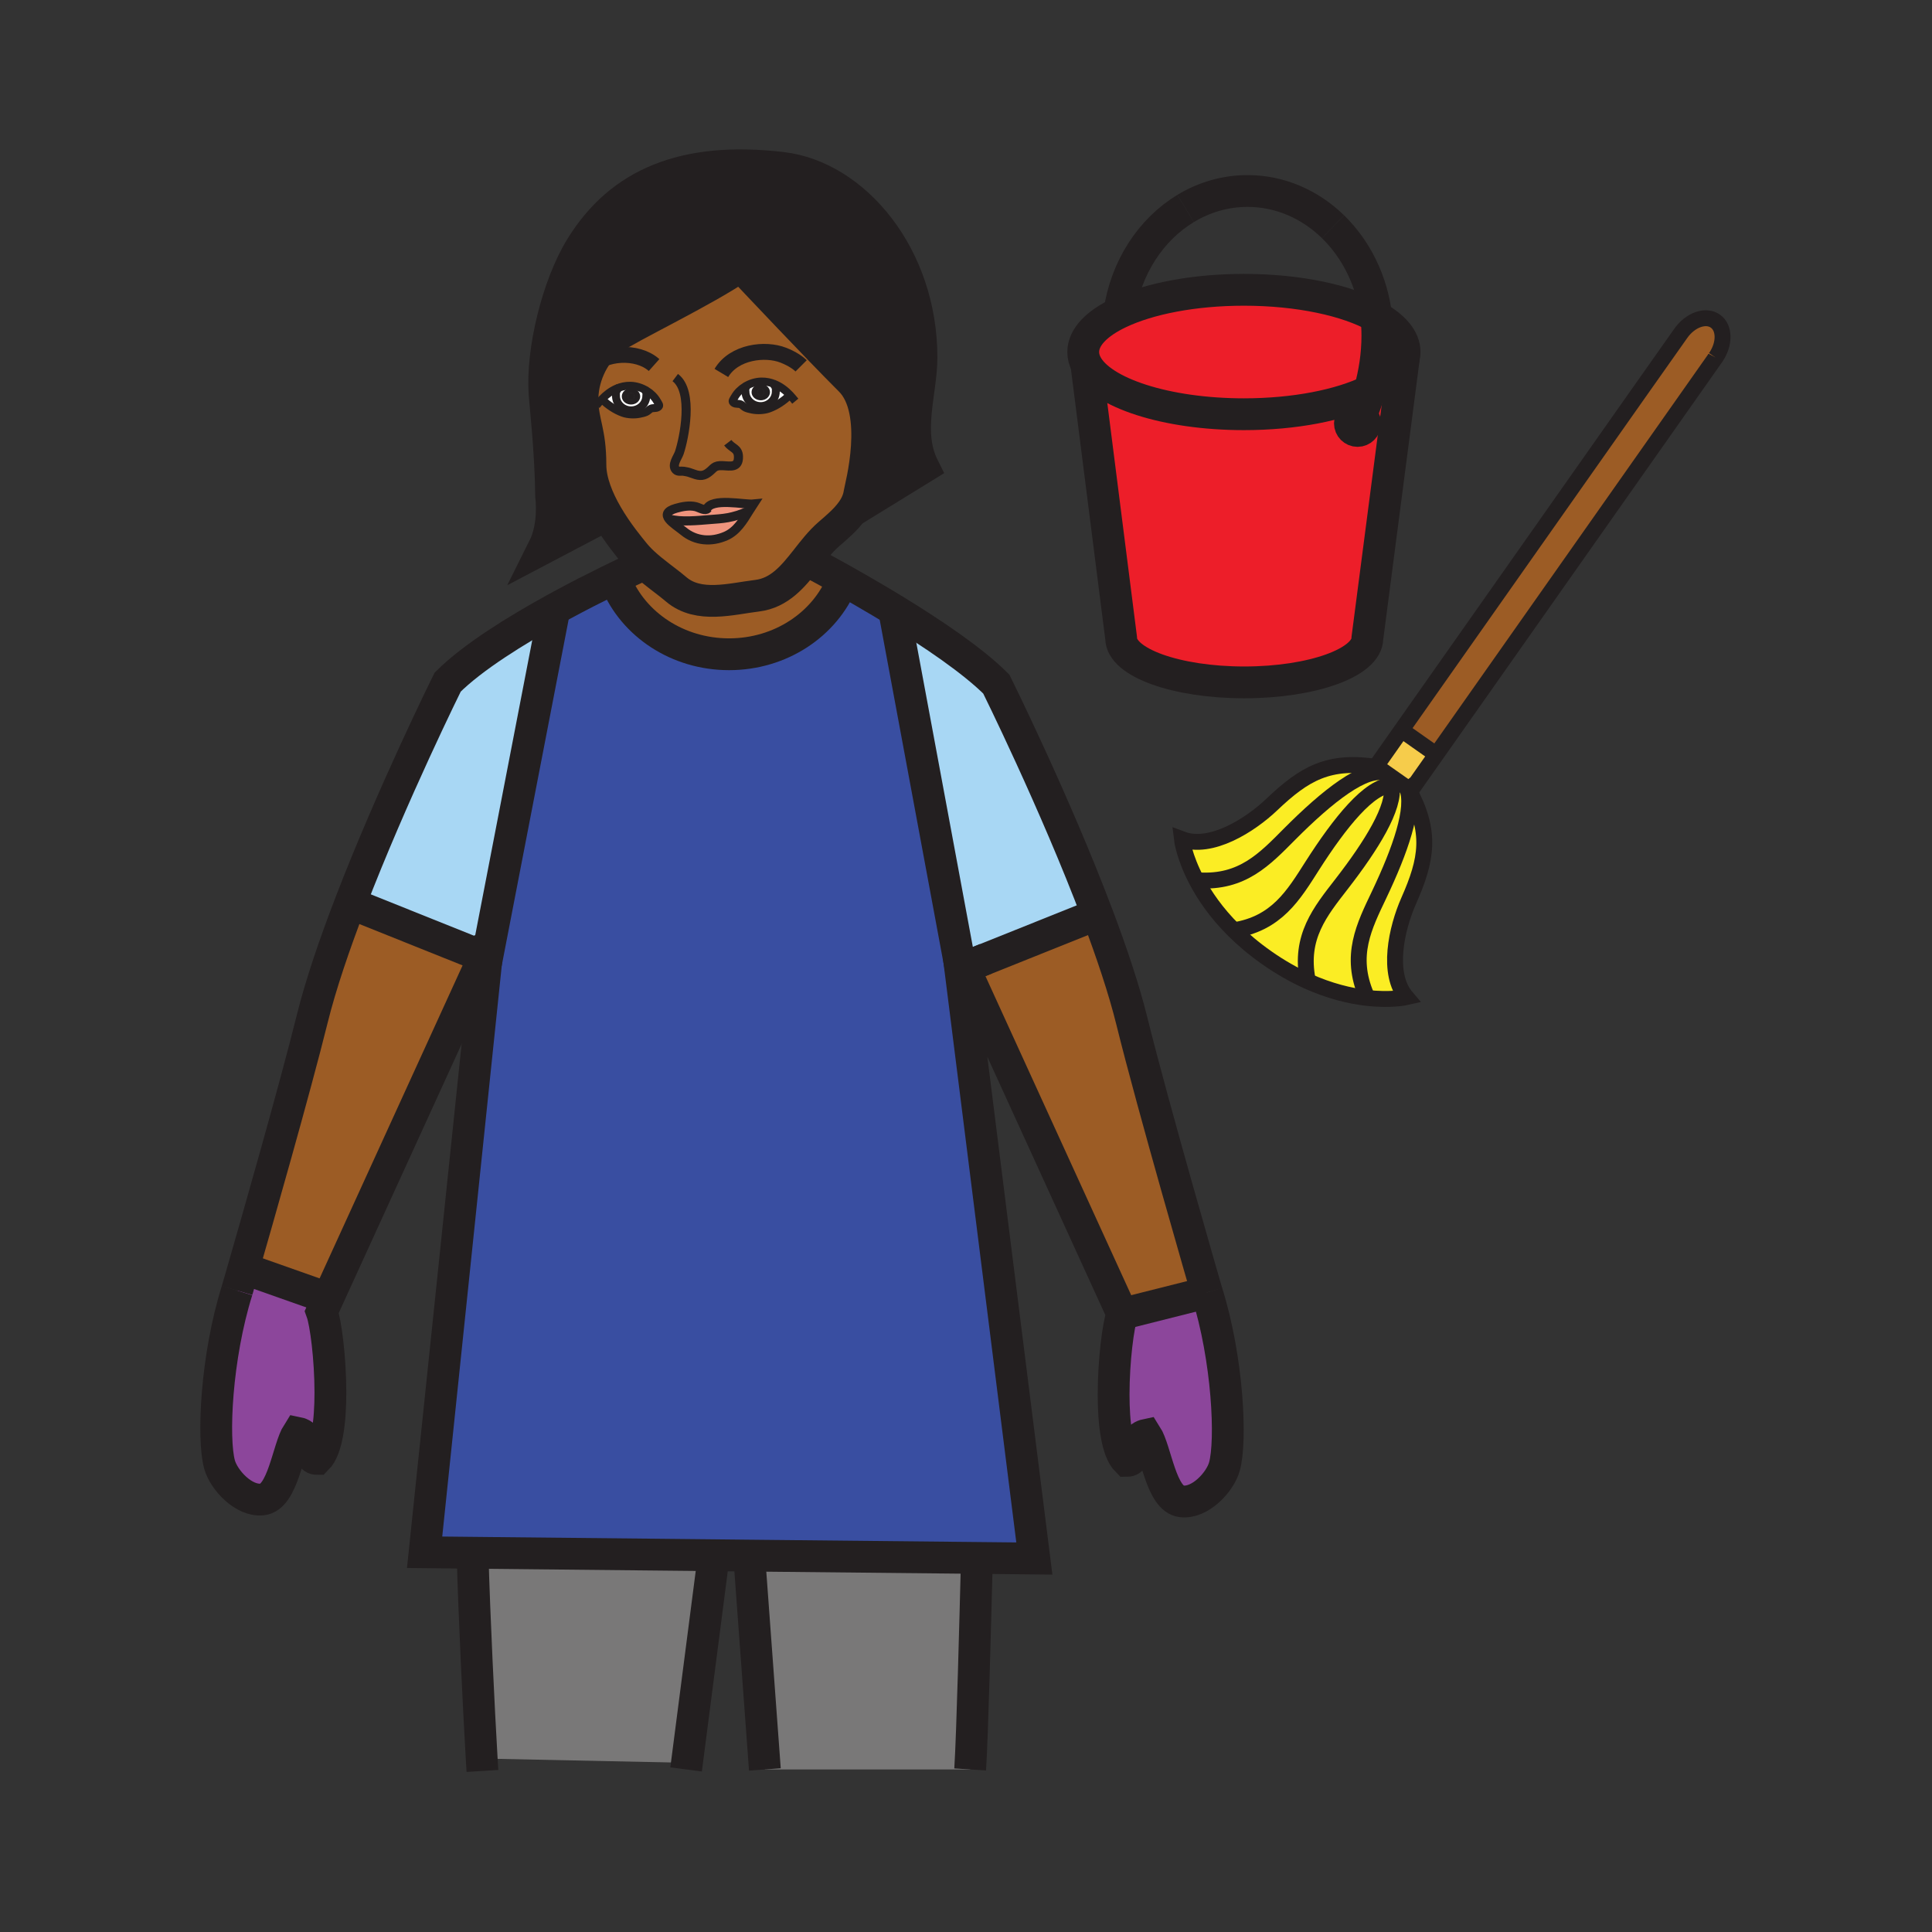 <?xml version="1.0" encoding="iso-8859-1"?>
<!-- Generator: Adobe Illustrator 12.0.1, SVG Export Plug-In . SVG Version: 6.00 Build 51448)  -->
<!DOCTYPE svg PUBLIC "-//W3C//DTD SVG 1.1//EN" "http://www.w3.org/Graphics/SVG/1.1/DTD/svg11.dtd">
<svg  version="1.1" id="Layer_1" xmlns="http://www.w3.org/2000/svg" xmlns:xlink="http://www.w3.org/1999/xlink" width="850.394" height="850.394"
	 viewBox="0 0 850.394 850.394" style="overflow:visible;enable-background:new 0 0 850.394 850.394;" xml:space="preserve">
<rect x="0" y="0" width="850.394" height="850.394" fill="#333333" stroke="none"/>
<g>
	<g id="XMLID_2_">
		<g>
			<path style="fill:#9C5C25;" d="M755.03,141.34c4.2,2.95,4.239,10.12,0.1,16.06c-0.01,0.02-0.01,0.03-0.03,0.05L632.18,332.11
				l-15.29-10.77l105.42-149.79l17.5-24.8C744,140.79,750.81,138.37,755.03,141.34z"/>
			<path style="fill:#FBED24;" d="M619.87,347.18c10.42,19.02,8.26,31.07,0.149,49.41c-5.31,12.02-9.8,31.99-0.979,42.34
				c0,0-6.76,1.561-17.69,0.271l0.12-0.92c-7.63-17.7-1.04-30.57,5.62-44.56c9.16-19.29,15.9-38.21,12.141-46.99L619.87,347.18z"/>
			<polygon style="fill:#F6CC4B;" points="632.18,332.11 621.01,347.98 619.87,347.18 619.23,346.73 612.59,342.06 610.2,340.38 
				606.32,337.65 605.72,337.22 616.89,321.34 			"/>
			<path style="fill:#FBED24;" d="M575.58,431.34l-0.2,0.45c-5.68-2.57-11.71-5.94-17.95-10.33c-5.569-3.91-10.31-7.96-14.35-11.98
				c18.87-3,26.229-15.36,34.52-28.38c12.12-18.99,25.33-35.49,34.9-35.34c1.76,9.38-8.85,26.4-21.91,43.26
				C581.09,401.28,571.91,412.43,575.58,431.34z"/>
			<path style="fill:#ED1E29;" d="M547.53,182.33c-34.311,0-62.91-9.46-69.36-22c-0.9-1.74-1.37-3.54-1.37-5.38
				c0-6.56,5.95-12.58,15.87-17.29c12.97-6.16,32.72-10.1,54.86-10.1c24.17,0,45.51,4.7,58.26,11.86
				c0.32,2.71,0.479,5.47,0.479,8.28c0,8.39-1.27,16.58-3.449,24.33C589.87,178.3,569.91,182.33,547.53,182.33z"/>
			<path style="fill:#ED1E29;" d="M593.46,186.32c0,2.26,1.83,4.09,4.08,4.09s4.08-1.83,4.08-4.09c0-1.66-1-3.09-2.43-3.73
				c-0.5-0.22-1.061-0.35-1.65-0.35C595.29,182.24,593.46,184.07,593.46,186.32z M547.67,300.36c-29.93,0-54.189-8.73-54.189-19.49
				L478.17,160.33c6.45,12.54,35.05,22,69.36,22c22.38,0,42.34-4.03,55.29-10.3c8.38-4.07,13.84-9.08,15.12-14.55l-16.07,123.39
				C601.87,291.63,577.6,300.36,547.67,300.36z"/>
			<path style="fill:#FBED24;" d="M601.35,439.2c-7.119-0.851-16.02-2.91-25.97-7.41l0.2-0.45c-3.67-18.91,5.51-30.06,15.01-42.32
				c13.061-16.86,23.67-33.88,21.91-43.26c-0.15-0.88-0.42-1.68-0.81-2.42l0.899-1.28l6.641,4.67c3.76,8.78-2.98,27.7-12.141,46.99
				c-6.66,13.99-13.25,26.86-5.62,44.56L601.35,439.2z"/>
			<path style="fill:#231F20;" d="M593.46,186.32c0-2.25,1.83-4.08,4.08-4.08c0.59,0,1.15,0.13,1.65,0.35
				c1.43,0.64,2.43,2.07,2.43,3.73c0,2.26-1.83,4.09-4.08,4.09S593.46,188.58,593.46,186.32z"/>
			<path style="fill:#FBED24;" d="M527.57,387.5l-0.71,0.37c-5.721-10.78-6.63-18.49-6.63-18.49c12.72,4.82,30-6.15,39.52-15.21
				c14.53-13.82,25.15-19.92,46.57-16.52l3.88,2.73c-9.141-3.38-26.15,10.26-42.59,26.79C556.68,378.17,546.8,388.71,527.57,387.5z"
				/>
			<path style="fill:#FBED24;" d="M526.86,387.87l0.71-0.37c19.229,1.21,29.109-9.33,40.04-20.33
				c16.439-16.53,33.449-30.17,42.59-26.79l2.39,1.68l-0.899,1.28c0.39,0.74,0.659,1.54,0.81,2.42
				c-9.57-0.15-22.78,16.35-34.9,35.34c-8.29,13.02-15.649,25.38-34.52,28.38C535.4,401.85,530.27,394.31,526.86,387.87z"/>
			<path style="fill:#8C469B;" d="M520.11,660.84c-9.11-0.99-11.2-22.45-15.601-29.29c-6.89,1.431-3.359,11.48-8.45,11.48
				c-4.409-4.4-5.89-16.53-5.89-29.23c0-14.97,2.061-30.729,3.8-35.5l37.271-9.39h0.01c9.17,29.21,10.9,65.22,7.69,76.63
				C537.07,652.28,528.34,661.81,520.11,660.84z"/>
			<path style="fill:#9C5C25;" d="M498.2,449.42c9.46,38.3,32.68,118.23,33.04,119.49l-37.271,9.39l-69.62-152.39l57.34-22.98
				l1.35-0.29C489.28,419.17,494.74,435.43,498.2,449.42z"/>
			<path style="fill:#797878;" d="M430,685.74V686c-0.69,26.22-1.97,77.16-2.97,92.84h-90.36L330,688l0.03-3.28L430,685.74z"/>
			<path style="fill:#A8D7F4;" d="M394.04,268.77c16.5,10.1,34.19,22.03,44.51,32.36c0,0,25.76,51.94,44.49,101.51l-1.35,0.29
				l-57.34,22.98l-2.41-5.28l0.29,2.31l-28.54-153.6L394.04,268.77z"/>
			<path style="fill:#231F20;" d="M255.62,108.99c17.22-28.06,45.28-40.15,88.52-35.11c32.11,3.74,61.46,38.87,61.46,83.38
				c0,15.6-6.93,32.84,0.87,48.4l-31.62,19.46c1.78-2.46,3.07-5.17,3.49-8.24c0.3-2.07,9.63-35.71-4.07-49.43
				c-14.72-14.71-41.93-43.57-47.33-49.3c-0.62-0.66-0.95-1.01-0.95-1.01c-0.04,0.03-0.09,0.06-0.13,0.09
				c-14.95,10.47-49.88,27.13-56.3,31.84c-4.39,3.23-7.89,7.81-10.17,12.95c-2.04,4.59-3.12,9.64-3,14.57
				c0.24,9.76,3.49,13.28,3.49,27.97c0,7.38,3.33,15.27,7.25,22.05l-27.86,14.66c5.1-10.19,3.32-22.77,3.32-22.77
				c-0.19-19.36-2.56-40.48-2.89-45.05C238.34,154.48,245.39,125.64,255.62,108.99z"/>
			<path style="fill:#9C5C25;" d="M370.65,256.17c-7.59,18.59-26.99,31.81-49.74,31.81c-22.7,0-42.09-13.18-49.71-31.73l-3.83-0.23
				C275.02,252.25,280,250,280,250l3.14-2.3c4.55,4.25,9.99,7.9,14.56,11.77c9.8,8.29,24.15,4.13,35.55,2.74
				c9.8-1.2,15.72-8.36,21.53-15.74c1.58,0.83,7.79,4.1,16.32,8.88L370.65,256.17z"/>
			<path style="fill:#231F20;" d="M336.33,172.62c0,0.87-0.65,1.59-1.46,1.59s-1.46-0.72-1.46-1.59s0.65-1.59,1.46-1.59
				S336.33,171.75,336.33,172.62z"/>
			<path style="fill:#231F20;" d="M334.87,174.21c0.81,0,1.46-0.72,1.46-1.59s-0.65-1.59-1.46-1.59s-1.46,0.72-1.46,1.59
				S334.06,174.21,334.87,174.21z M334.87,169.05c2.24,0,4.06,1.59,4.06,3.57s-1.82,3.58-4.06,3.58c-2.25,0-4.07-1.6-4.07-3.58
				S332.62,169.05,334.87,169.05z"/>
			<path style="fill:#FFFFFF;" d="M338.93,172.62c0-1.98-1.82-3.57-4.06-3.57c-2.25,0-4.07,1.59-4.07,3.57s1.82,3.58,4.07,3.58
				C337.11,176.2,338.93,174.6,338.93,172.62z M341.11,169.12l-0.23,0.58c0.73,1.02,0.6,1.36,0.6,2.68c0,3.52-2.99,6.37-6.68,6.37
				c-3.68,0-6.67-2.85-6.67-6.37c0-0.97-0.27-0.89,0.15-1.71l-0.34-0.54c2.15-1.34,4.68-2.15,7.15-2.2
				C337.23,167.88,339.24,168.32,341.11,169.12z"/>
			<path style="fill:#FFFFFF;" d="M341.48,172.38c0-1.32,0.13-1.66-0.6-2.68l0.23-0.58c2.49,1.05,4.71,2.74,6.62,4.76l-0.15,0.13
				c-2.63,2.43-5.67,4.6-9.18,5.85c-2.12,0.76-5.04,0.89-7.27,0.44c-0.93-0.2-2.09-0.43-2.97-0.84c-0.73-0.34-1.36-1.12-2.04-1.44
				c-1.02-0.47-2.17-0.05-3.12-0.65c-1.11-0.68-0.27-1.47,0.37-2.61c1.05-1.86,2.67-3.45,4.57-4.63l0.34,0.54
				c-0.42,0.82-0.15,0.74-0.15,1.71c0,3.52,2.99,6.37,6.67,6.37C338.49,178.75,341.48,175.9,341.48,172.38z"/>
			<path style="fill:#797878;" d="M314.01,684.55L314,686l-11.63,89.92l-90.35-1.88c-1.23-20.83-3.29-63-4.02-90.04l0.01-0.53
				L314.01,684.55z"/>
			<path style="fill:#9C5C25;" d="M274.21,181.73c2.12,0.76,5.05,0.89,7.27,0.43c0.94-0.19,2.1-0.42,2.97-0.83
				c0.73-0.33,1.36-1.11,2.04-1.44c1.01-0.47,2.17-0.05,3.12-0.65c1.12-0.68,0.27-1.47-0.37-2.61c-1.05-1.86-2.67-3.45-4.57-4.62
				c-2.15-1.35-4.68-2.16-7.15-2.22c-2.15-0.05-4.17,0.4-6.03,1.2c-2.49,1.06-4.7,2.75-6.61,4.76l0.15,0.13
				C267.67,178.31,270.7,180.48,274.21,181.73z M331.62,221.86c-3.89,0.4-18.51-2.98-20.61,2.32c-1.31,0.53-3.43-0.86-4.87-1.18
				c-2.73-0.64-5.91-0.04-8.56,0.73c-4.27,1.23-4.49,2.91-3.14,4.69c1.39,1.83,4.45,3.77,6.42,5.39c5.31,4.38,12.22,4.94,18.67,2.1
				c4.75-2.1,7.55-6.71,10.23-11.08C330.37,223.82,330.99,222.81,331.62,221.86z M338.4,179.86c3.51-1.25,6.55-3.42,9.18-5.85
				l0.15-0.13c-1.91-2.02-4.13-3.71-6.62-4.76c-1.87-0.8-3.88-1.24-6.02-1.19c-2.47,0.05-5,0.86-7.15,2.2
				c-1.9,1.18-3.52,2.77-4.57,4.63c-0.64,1.14-1.48,1.93-0.37,2.61c0.95,0.6,2.1,0.18,3.12,0.65c0.68,0.32,1.31,1.1,2.04,1.44
				c0.88,0.41,2.04,0.64,2.97,0.84C333.36,180.75,336.28,180.62,338.4,179.86z M326.94,118.15c5.4,5.73,32.61,34.59,47.33,49.3
				c13.7,13.72,4.37,47.36,4.07,49.43c-0.42,3.07-1.71,5.78-3.49,8.24c-2.67,3.71-6.44,6.88-10.01,9.97
				c-3.73,3.23-6.88,7.34-10.06,11.38c-5.81,7.38-11.73,14.54-21.53,15.74c-11.4,1.39-25.75,5.55-35.55-2.74
				c-4.57-3.87-10.01-7.52-14.56-11.77c-1.51-1.41-2.93-2.9-4.18-4.47c-1.71-2.15-7.18-8.6-11.83-16.62
				c-3.92-6.78-7.25-14.67-7.25-22.05c0-14.69-3.25-18.21-3.49-27.97c-0.12-4.93,0.96-9.98,3-14.57c2.28-5.14,5.78-9.72,10.17-12.95
				c6.42-4.71,41.35-21.37,56.3-31.84C326.07,117.7,326.44,118.01,326.94,118.15z"/>
			<path style="fill:#EF947D;" d="M331.62,221.86c-0.63,0.95-1.25,1.96-1.86,2.97c-7.46,3.37-11.78,3.42-17.06,3.84
				c-5.25,0.41-13.03,1.28-18.26-0.25c-1.35-1.78-1.13-3.46,3.14-4.69c2.65-0.77,5.83-1.37,8.56-0.73c1.44,0.32,3.56,1.71,4.87,1.18
				C313.11,218.88,327.73,222.26,331.62,221.86z"/>
			<path style="fill:#EF947D;" d="M312.7,228.67c5.28-0.42,9.6-0.47,17.06-3.84c-2.68,4.37-5.48,8.98-10.23,11.08
				c-6.45,2.84-13.36,2.28-18.67-2.1c-1.97-1.62-5.03-3.56-6.42-5.39C299.67,229.95,307.45,229.08,312.7,228.67z"/>
			<path style="fill:#231F20;" d="M277.74,172.9c0.81,0,1.46,0.71,1.46,1.59c0,0.88-0.65,1.59-1.46,1.59
				c-0.81,0-1.45-0.71-1.45-1.59C276.29,173.61,276.93,172.9,277.74,172.9z"/>
			<path style="fill:#231F20;" d="M279.2,174.49c0-0.88-0.65-1.59-1.46-1.59c-0.81,0-1.45,0.71-1.45,1.59
				c0,0.88,0.64,1.59,1.45,1.59C278.55,176.08,279.2,175.37,279.2,174.49z M281.8,174.49c0,1.98-1.81,3.58-4.06,3.58
				s-4.06-1.6-4.06-3.58c0-1.97,1.81-3.58,4.06-3.58S281.8,172.52,281.8,174.49z"/>
			<path style="fill:#FFFFFF;" d="M281.8,174.49c0-1.97-1.81-3.58-4.06-3.58s-4.06,1.61-4.06,3.58c0,1.98,1.81,3.58,4.06,3.58
				S281.8,176.47,281.8,174.49z M284.48,174.25c0,3.52-2.98,6.37-6.68,6.37c-3.68,0-6.67-2.85-6.67-6.37c0-1.32-0.13-1.66,0.59-2.68
				l-0.23-0.58c1.86-0.8,3.88-1.25,6.03-1.2c2.47,0.06,5,0.87,7.15,2.22l-0.34,0.54C284.74,173.36,284.48,173.27,284.48,174.25z"/>
			<path style="fill:#394EA1;" d="M320.91,287.98c22.75,0,42.15-13.22,49.74-31.81l0.45-0.82c4.92,2.76,10.62,6.03,16.63,9.61
				c2.07,1.23,4.18,2.51,6.31,3.81l-0.35,0.57l28.54,153.6l0.46,3.64L455.28,686L430,685.74l-99.97-1.021l-16.02-0.17l-106-1.08
				l-21.11-0.22l27.04-259.37v-0.01l0.42-2.17l29.68-153.55c1.08-0.6,2.16-1.18,3.22-1.76c7.52-4.07,14.52-7.62,20.11-10.37
				l3.83,0.23C278.82,274.8,298.21,287.98,320.91,287.98z"/>
			<path style="fill:#FFFFFF;" d="M289.61,179.24c-0.95,0.6-2.11,0.18-3.12,0.65c-0.68,0.33-1.31,1.11-2.04,1.44
				c-0.87,0.41-2.03,0.64-2.97,0.83c-2.22,0.46-5.15,0.33-7.27-0.43c-3.51-1.25-6.54-3.42-9.18-5.85l-0.15-0.13
				c1.91-2.01,4.12-3.7,6.61-4.76l0.23,0.58c-0.72,1.02-0.59,1.36-0.59,2.68c0,3.52,2.99,6.37,6.67,6.37c3.7,0,6.68-2.85,6.68-6.37
				c0-0.98,0.26-0.89-0.15-1.7l0.34-0.54c1.9,1.17,3.52,2.76,4.57,4.62C289.88,177.77,290.73,178.56,289.61,179.24z"/>
			<polygon style="fill:#A8D7F4;" points="214.17,421.62 214.36,421.7 214.17,421.63 			"/>
			<polygon style="fill:#A8D7F4;" points="214.17,421.63 213.03,421.17 213.05,421.12 214.17,421.62 			"/>
			<path style="fill:#A8D7F4;" d="M197.04,300.26c10.96-10.95,29.95-22.72,47-32.11L214.36,421.7l-0.19-0.08l-1.12-0.5l-0.02,0.05
				l-57.85-23.19l-1.01-0.39C172.72,349.32,197.04,300.26,197.04,300.26z"/>
			<path style="fill:#9C5C25;" d="M154.17,397.59l1.01,0.39l57.85,23.19l-68.65,150.26L112,560l-5.25-0.31
				c6.24-21.641,22.97-80.08,30.66-111.131C141.17,433.39,147.27,415.54,154.17,397.59z"/>
			<path style="fill:#8C469B;" d="M139.54,642.17c-5.06,0-1.55-10.07-8.47-11.47c-4.38,6.83-6.47,28.29-15.58,29.29
				c-8.21,0.97-16.95-8.58-18.84-15.3c-3.2-11.431-1.48-47.421,7.69-76.66c0,0,0.9-3.09,2.41-8.34L112,560l32.38,11.43l-2.74,6
				c1.74,4.771,3.79,20.521,3.79,35.49C145.43,625.62,143.95,637.77,139.54,642.17z"/>
		</g>
		<g>
			<path style="fill:none;stroke:#231F20;stroke-width:14;" d="M104.34,568.03c0,0,0.9-3.09,2.41-8.34
				c6.24-21.641,22.97-80.08,30.66-111.131c3.76-15.17,9.86-33.02,16.76-50.97c18.55-48.27,42.87-97.33,42.87-97.33
				c10.96-10.95,29.95-22.72,47-32.11c1.08-0.6,2.16-1.18,3.22-1.76c7.52-4.07,14.52-7.62,20.11-10.37
				C275.02,252.25,280,250,280,250"/>
			<path style="fill:none;stroke:#231F20;stroke-width:14;" d="M213.67,419.77l-0.62,1.35l-0.02,0.05l-68.65,150.26l-2.74,6
				c1.74,4.771,3.79,20.521,3.79,35.49c0,12.7-1.48,24.85-5.89,29.25c-5.06,0-1.55-10.07-8.47-11.47
				c-4.38,6.83-6.47,28.29-15.58,29.29c-8.21,0.97-16.95-8.58-18.84-15.3c-3.2-11.431-1.48-47.421,7.69-76.66"/>
			<path style="fill:none;stroke:#231F20;stroke-width:14;" d="M212.35,779.5c-0.1-1.59-0.21-3.42-0.33-5.46
				c-1.23-20.83-3.29-63-4.02-90.04"/>
			<path style="fill:none;stroke:#231F20;stroke-width:14;" d="M531.24,568.91c-0.36-1.26-23.58-81.19-33.04-119.49
				c-3.46-13.99-8.92-30.25-15.16-46.78c-18.73-49.57-44.49-101.51-44.49-101.51c-10.319-10.33-28.01-22.26-44.51-32.36
				c-2.13-1.3-4.24-2.58-6.31-3.81c-6.01-3.58-11.71-6.85-16.63-9.61c-8.53-4.78-14.74-8.05-16.32-8.88
				c-0.26-0.13-0.39-0.2-0.39-0.2"/>
			<path style="fill:none;stroke:#231F20;stroke-width:14;" d="M427.03,778.84c1-15.68,2.279-66.62,2.97-92.84"/>
			<polyline style="fill:none;stroke:#231F20;stroke-width:14;" points="314,686 302.37,775.92 301.99,778.84 			"/>
			<line style="fill:none;stroke:#231F20;stroke-width:14;" x1="336.67" y1="778.84" x2="330" y2="688"/>
			<path style="fill:none;stroke:#231F20;stroke-width:14;" d="M213.94,423.88L186.9,683.25l21.11,0.22l106,1.08l16.02,0.17
				L430,685.74l25.28,0.26l-32.59-259.42l-0.46-3.64l-0.29-2.31l2.41,5.28l69.62,152.39c-1.739,4.771-3.8,20.53-3.8,35.5
				c0,12.7,1.48,24.83,5.89,29.23c5.091,0,1.561-10.05,8.45-11.48c4.4,6.84,6.49,28.3,15.601,29.29
				c8.229,0.97,16.96-8.56,18.83-15.3c3.21-11.41,1.479-47.42-7.69-76.63"/>
			<polyline style="fill:none;stroke:#231F20;stroke-width:14;" points="214.81,415.51 214.17,421.62 214.17,421.63 213.94,423.87 
							"/>
			<polyline style="fill:none;stroke:#231F20;stroke-width:14;" points="112,560 144.38,571.43 146,572 			"/>
			<polyline style="fill:none;stroke:#231F20;stroke-width:14;" points="155.18,397.98 213.03,421.17 214.17,421.63 214.36,421.7 
				214.17,421.62 213.05,421.12 206,418 			"/>
			<line style="fill:none;stroke:#231F20;stroke-width:14;" x1="424.35" y1="425.91" x2="434" y2="422"/>
			<path style="fill:none;stroke:#231F20;stroke-width:14;" d="M481.69,402.93c0,0-57.34,22.98-58.8,23.57c0,0,1.46-0.59-0.2,0.08
				l0.2-0.08"/>
			<path style="fill:none;stroke:#231F20;stroke-width:14;" d="M370.65,256.17c-7.59,18.59-26.99,31.81-49.74,31.81
				c-22.7,0-42.09-13.18-49.71-31.73"/>
			<polyline style="fill:none;stroke:#231F20;stroke-width:14;" points="244.11,267.79 244.04,268.15 214.36,421.7 213.94,423.87 
				213.94,423.88 			"/>
			<polyline style="fill:none;stroke:#231F20;stroke-width:14;" points="393.69,269.34 422.23,422.94 422.89,426.5 423.86,431.71 
							"/>
			<path style="fill:none;stroke:#231F20;stroke-width:14;" d="M605.79,139.42c7.86,4.41,12.46,9.76,12.46,15.53
				c0,0.85-0.1,1.7-0.31,2.53c-1.28,5.47-6.74,10.48-15.12,14.55c-12.95,6.27-32.91,10.3-55.29,10.3c-34.311,0-62.91-9.46-69.36-22
				c-0.9-1.74-1.37-3.54-1.37-5.38c0-6.56,5.95-12.58,15.87-17.29c12.97-6.16,32.72-10.1,54.86-10.1
				C571.7,127.56,593.04,132.26,605.79,139.42z"/>
			<path style="fill:none;stroke:#231F20;stroke-width:14;" d="M478.17,160.33l15.311,120.54c0,10.76,24.26,19.49,54.189,19.49
				s54.2-8.73,54.2-19.49l16.07-123.39l0.02-0.13"/>
			<path style="fill:none;stroke:#231F20;stroke-width:14;" d="M586.75,99.81c10.2,9.95,17.2,23.87,19.04,39.61
				c0.32,2.71,0.479,5.47,0.479,8.28c0,8.39-1.27,16.58-3.449,24.33c-1.021,3.62-2.24,7.15-3.63,10.56"/>
			<path style="fill:none;stroke:#231F20;stroke-width:14;" d="M521.85,91.77c8.11-4.91,17.4-7.7,27.271-7.7
				c14.41,0,27.57,5.94,37.63,15.74"/>
			<path style="fill:none;stroke:#231F20;stroke-width:14;" d="M492.67,137.66c2.83-19.85,13.9-36.64,29.18-45.89"/>
			<path style="fill:none;stroke:#231F20;stroke-width:12.563;" d="M599.19,182.59c1.43,0.64,2.43,2.07,2.43,3.73
				c0,2.26-1.83,4.09-4.08,4.09s-4.08-1.83-4.08-4.09c0-2.25,1.83-4.08,4.08-4.08C598.13,182.24,598.69,182.37,599.19,182.59z"/>
			<path style="fill:none;stroke:#231F20;stroke-width:7;" d="M755.1,157.45c-0.01,0.02-0.02,0.03-0.029,0.05"/>
			<path style="fill:none;stroke:#231F20;stroke-width:7;" d="M755.13,157.4c-0.01,0.02-0.01,0.03-0.03,0.05L632.18,332.11
				l-11.17,15.87l-1.14-0.8l-0.64-0.45l-6.641-4.67l-2.39-1.68l-3.88-2.73l-0.601-0.43l11.17-15.88l105.42-149.79l17.5-24.8
				c4.19-5.96,11-8.38,15.221-5.41C759.23,144.29,759.27,151.46,755.13,157.4"/>
			<path style="fill:none;stroke:#231F20;stroke-width:7;" d="M619.87,347.18c10.42,19.02,8.26,31.07,0.149,49.41
				c-5.31,12.02-9.8,31.99-0.979,42.34c0,0-6.76,1.561-17.69,0.271c-7.119-0.851-16.02-2.91-25.97-7.41
				c-5.68-2.57-11.71-5.94-17.92-10.3c-0.01-0.01-0.02-0.01-0.03-0.03c-5.569-3.91-10.31-7.96-14.35-11.98
				c-7.68-7.63-12.811-15.17-16.22-21.61c-5.721-10.78-6.63-18.49-6.63-18.49c12.72,4.82,30-6.15,39.52-15.21
				c14.53-13.82,25.15-19.92,46.57-16.52"/>
			<line style="fill:none;stroke:#231F20;stroke-width:7;" x1="616.89" y1="321.34" x2="632.18" y2="332.11"/>
			<path style="fill:none;stroke:#231F20;stroke-width:7;" d="M610.2,340.38c-9.141-3.38-26.15,10.26-42.59,26.79
				c-10.931,11-20.811,21.54-40.04,20.33"/>
			<path style="fill:none;stroke:#231F20;stroke-width:7;" d="M613.47,345.84c-0.319-0.04-0.64-0.07-0.97-0.08
				c-9.57-0.15-22.78,16.35-34.9,35.34c-8.29,13.02-15.649,25.38-34.52,28.38c-0.08,0.01-0.17,0.03-0.26,0.04"/>
			<path style="fill:none;stroke:#231F20;stroke-width:7;" d="M617.93,344.58c0.53,0.63,0.96,1.35,1.301,2.15
				c3.76,8.78-2.98,27.7-12.141,46.99c-6.66,13.99-13.25,26.86-5.62,44.56"/>
			<path style="fill:none;stroke:#231F20;stroke-width:7;" d="M611.69,343.34c0.39,0.74,0.659,1.54,0.81,2.42
				c1.76,9.38-8.85,26.4-21.91,43.26c-9.5,12.26-18.68,23.41-15.01,42.32"/>
			<path style="fill:none;stroke:#231F20;stroke-width:7;" d="M317.52,164.16c5.64-9.41,19.36-10.91,27.21-7.84
				c4.22,1.64,6.79,3.6,7.9,4.71"/>
			<path style="fill:none;stroke:#231F20;stroke-width:7;" d="M287.9,160.68c-7.47-6.66-22.05-5.64-28.51,1.34
				c-0.35,0.36-0.66,0.74-0.95,1.13"/>
			<path style="fill:none;stroke:#231F20;stroke-width:4;" d="M297.22,166.19c8.19,6.14,3.86,26.89,1.79,33.08
				c-0.65,1.97-3.48,5.47-1.49,7.52c0.96,0.99,2.19,0.45,3.4,0.64c1.25,0.2,1.99,0.32,3.43,0.86c2.77,1.03,4.8,1.66,7.29-0.17
				c2.71-1.96,2.51-3.34,6.49-3.15c3.37,0.16,7.08,1.1,6.91-4.06c-0.11-3.57-2.78-3.52-4.7-6.03"/>
			<path style="fill:none;stroke:#231F20;stroke-width:4;" d="M310.79,225.08c0.04-0.33,0.11-0.63,0.22-0.9
				c2.1-5.3,16.72-1.92,20.61-2.32c-0.63,0.95-1.25,1.96-1.86,2.97c-2.68,4.37-5.48,8.98-10.23,11.08
				c-6.45,2.84-13.36,2.28-18.67-2.1c-1.97-1.62-5.03-3.56-6.42-5.39c-1.35-1.78-1.13-3.46,3.14-4.69c2.65-0.77,5.83-1.37,8.56-0.73
				c1.44,0.32,3.56,1.71,4.87,1.18c0.22-0.09,0.42-0.24,0.59-0.45"/>
			<path style="fill:none;stroke:#231F20;stroke-width:4;" d="M294.44,228.42c5.23,1.53,13.01,0.66,18.26,0.25
				c5.28-0.42,9.6-0.47,17.06-3.84"/>
			<path style="fill:none;stroke:#231F20;stroke-width:14;" d="M326.94,118.15c5.4,5.73,32.61,34.59,47.33,49.3
				c13.7,13.72,4.37,47.36,4.07,49.43c-0.42,3.07-1.71,5.78-3.49,8.24c-2.67,3.71-6.44,6.88-10.01,9.97
				c-3.73,3.23-6.88,7.34-10.06,11.38c-5.81,7.38-11.73,14.54-21.53,15.74c-11.4,1.39-25.75,5.55-35.55-2.74
				c-4.57-3.87-10.01-7.52-14.56-11.77c-1.51-1.41-2.93-2.9-4.18-4.47c-1.71-2.15-7.18-8.6-11.83-16.62
				c-3.92-6.78-7.25-14.67-7.25-22.05c0-14.69-3.25-18.21-3.49-27.97c-0.12-4.93,0.96-9.98,3-14.57c2.28-5.14,5.78-9.72,10.17-12.95
				c6.42-4.71,41.35-21.37,56.3-31.84c0.04-0.03,0.09-0.06,0.13-0.09C325.99,117.14,326.32,117.49,326.94,118.15z"/>
			<path style="fill:none;stroke:#231F20;stroke-width:14;" d="M267.15,226.6l-0.02,0.01l-27.86,14.66
				c5.1-10.19,3.32-22.77,3.32-22.77c-0.19-19.36-2.56-40.48-2.89-45.05c-1.36-18.97,5.69-47.81,15.92-64.46
				c17.22-28.06,45.28-40.15,88.52-35.11c32.11,3.74,61.46,38.87,61.46,83.38c0,15.6-6.93,32.84,0.87,48.4l-31.62,19.46l-0.06,0.04"
				/>
			<path style="fill:none;stroke:#231F20;stroke-width:3.487;stroke-linecap:square;stroke-miterlimit:10;" d="M263.67,177.11
				c0.39-0.47,0.79-0.92,1.21-1.36c1.91-2.01,4.12-3.7,6.61-4.76c1.86-0.8,3.88-1.25,6.03-1.2c2.47,0.06,5,0.87,7.15,2.22
				c1.9,1.17,3.52,2.76,4.57,4.62c0.64,1.14,1.49,1.93,0.37,2.61c-0.95,0.6-2.11,0.18-3.12,0.65c-0.68,0.33-1.31,1.11-2.04,1.44
				c-0.87,0.41-2.03,0.64-2.97,0.83c-2.22,0.46-5.15,0.33-7.27-0.43c-3.51-1.25-6.54-3.42-9.18-5.85"/>
			<path style="fill:none;stroke:#231F20;stroke-width:3.487;stroke-linecap:square;stroke-miterlimit:10;" d="M284.33,172.55
				c0.41,0.81,0.15,0.72,0.15,1.7c0,3.52-2.98,6.37-6.68,6.37c-3.68,0-6.67-2.85-6.67-6.37c0-1.32-0.13-1.66,0.59-2.68"/>
			<path style="fill:none;stroke:#231F20;stroke-width:3.487;stroke-linecap:square;stroke-miterlimit:10;" d="M348.94,175.25
				c-0.39-0.47-0.79-0.93-1.21-1.37c-1.91-2.02-4.13-3.71-6.62-4.76c-1.87-0.8-3.88-1.24-6.02-1.19c-2.47,0.05-5,0.86-7.15,2.2
				c-1.9,1.18-3.52,2.77-4.57,4.63c-0.64,1.14-1.48,1.93-0.37,2.61c0.95,0.6,2.1,0.18,3.12,0.65c0.68,0.32,1.31,1.1,2.04,1.44
				c0.88,0.41,2.04,0.64,2.97,0.84c2.23,0.45,5.15,0.32,7.27-0.44c3.51-1.25,6.55-3.42,9.18-5.85"/>
			<path style="fill:none;stroke:#231F20;stroke-width:3.487;stroke-linecap:square;stroke-miterlimit:10;" d="M328.28,170.67
				c-0.42,0.82-0.15,0.74-0.15,1.71c0,3.52,2.99,6.37,6.67,6.37c3.69,0,6.68-2.85,6.68-6.37c0-1.32,0.13-1.66-0.6-2.68"/>
			<path style="fill:none;stroke:#231F20;stroke-width:14;" d="M327.73,118.26c-0.29,0-0.56-0.03-0.79-0.11
				c-0.5-0.14-0.87-0.45-1.08-0.92c-0.04-0.06-0.07-0.12-0.09-0.19c4.59-4.47,6.85-11.56,8.22-17.59"/>
			<polyline style="fill:none;stroke:#231F20;stroke-width:14;" points="493.97,578.3 531.24,568.91 531.25,568.91 			"/>
		</g>
	</g>
</g>
<rect style="fill:none;" width="850.394" height="850.394"/>
</svg>
